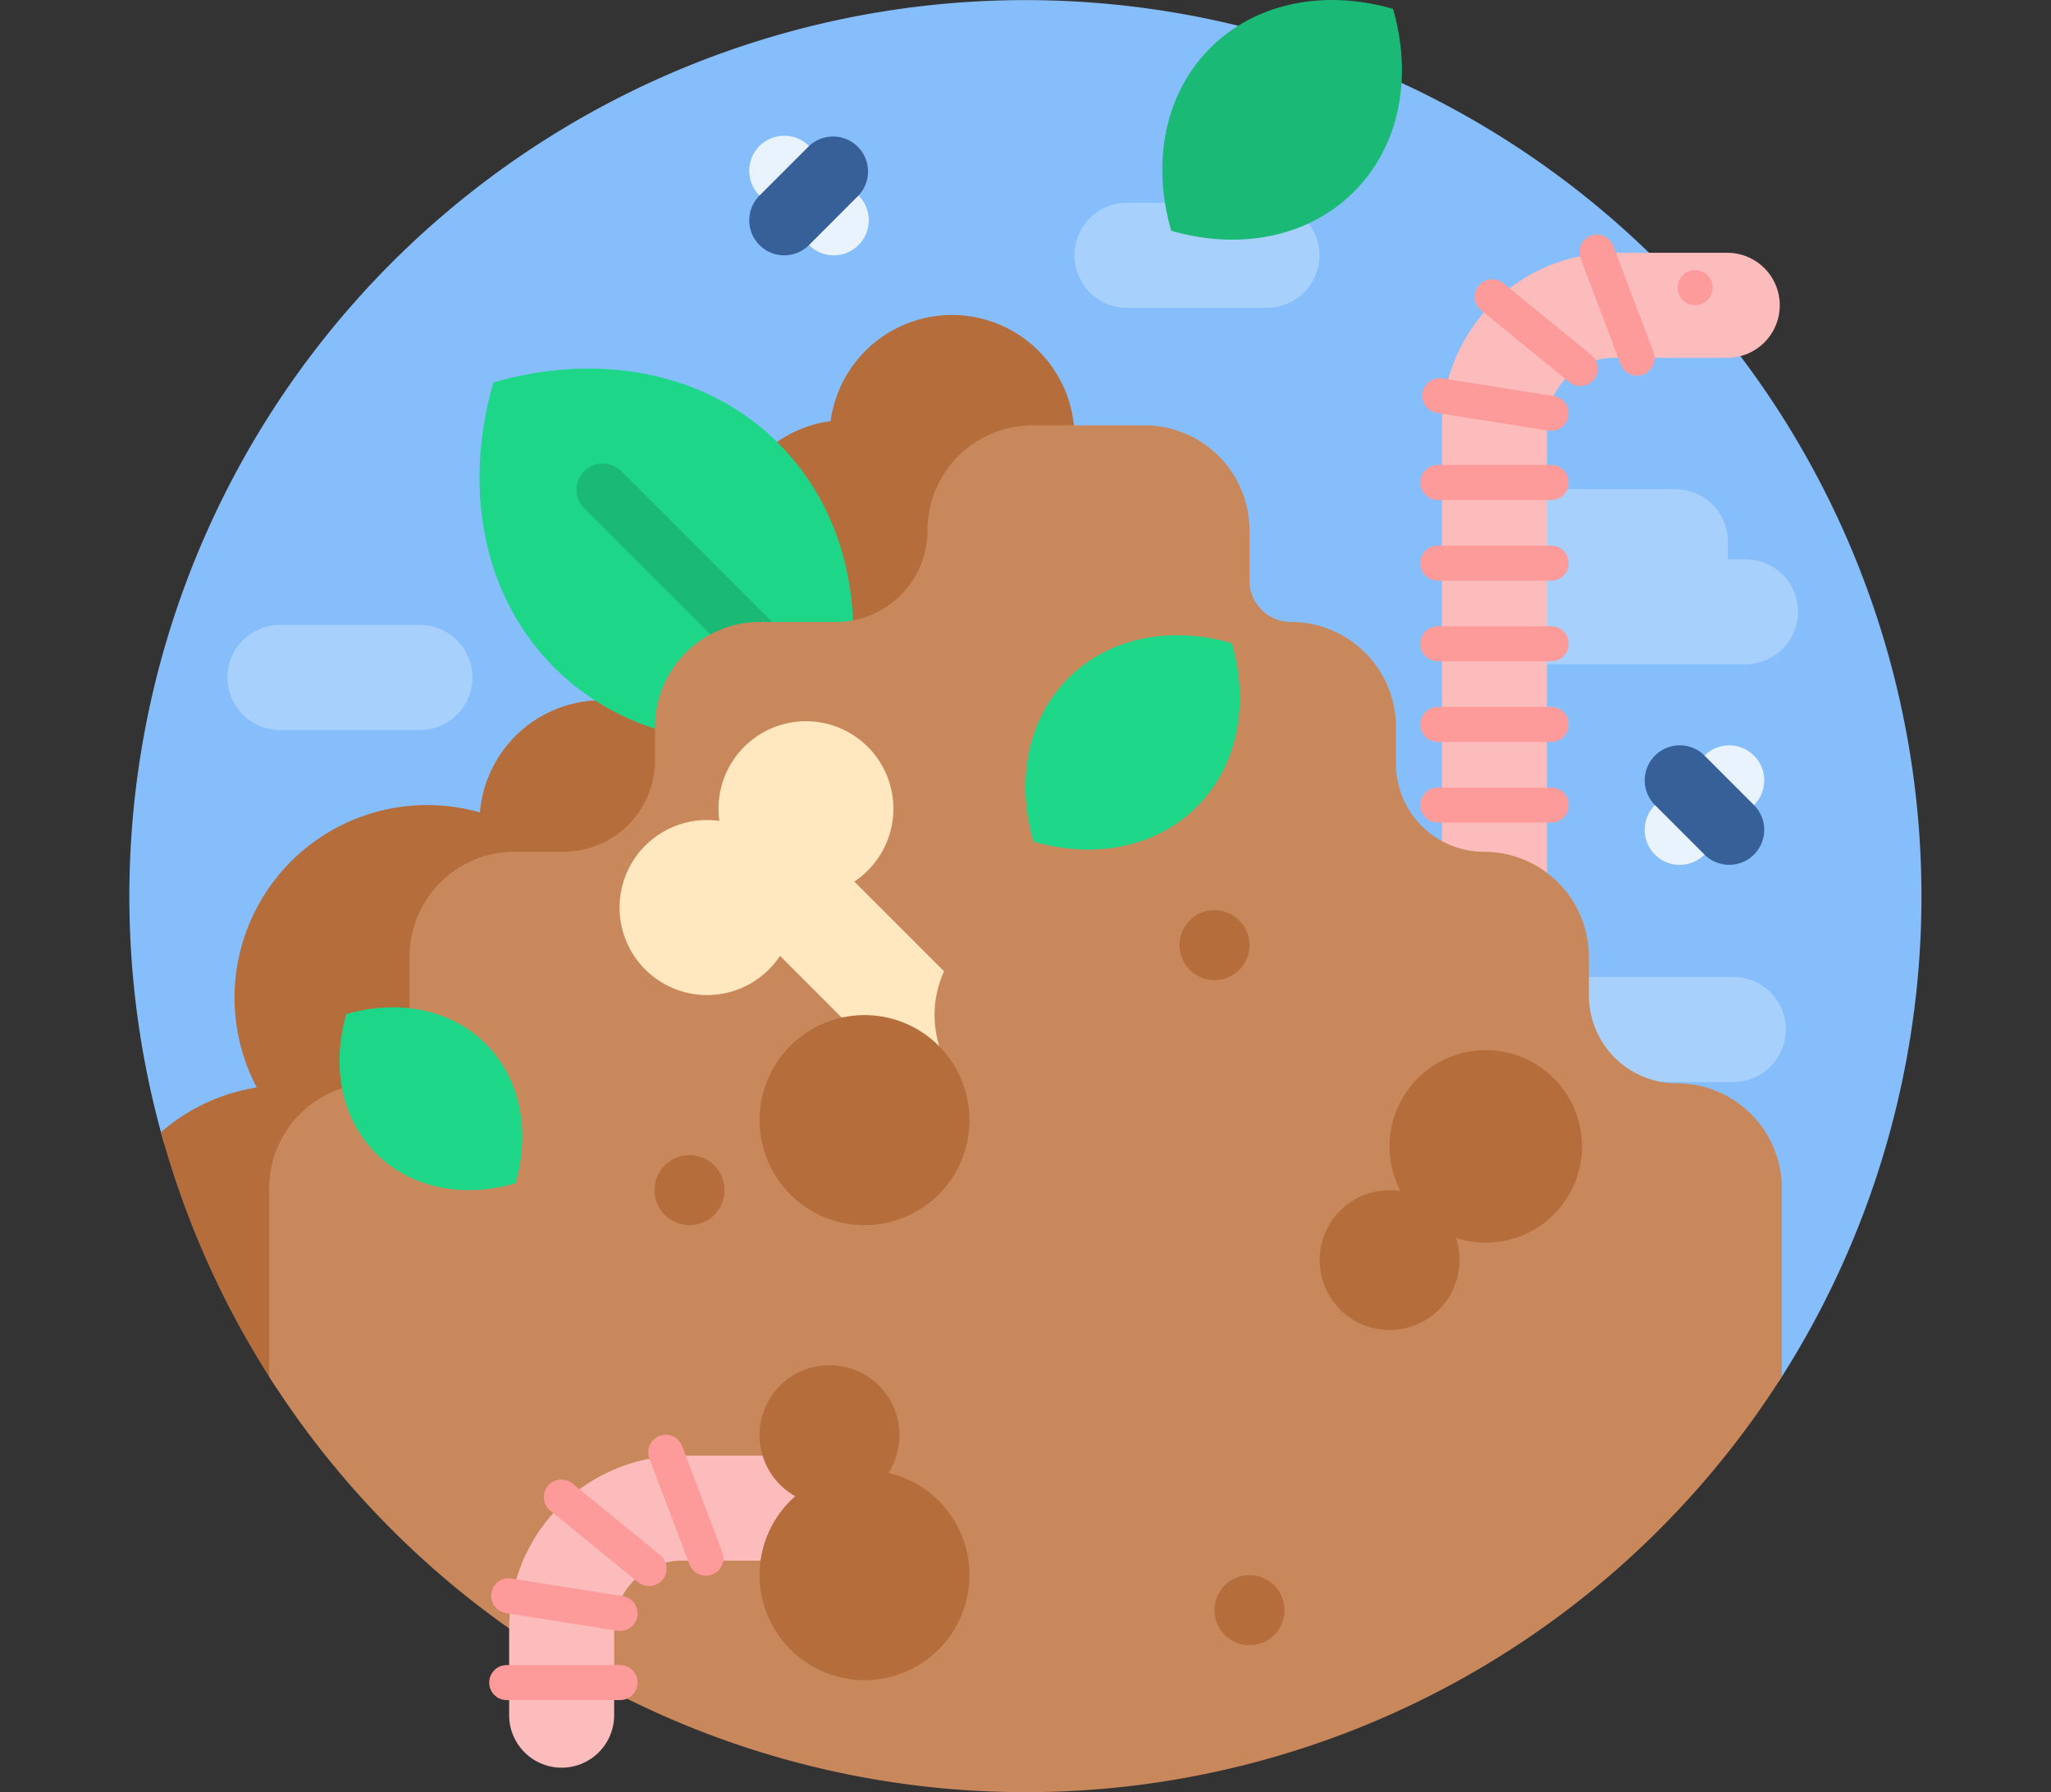 <svg xmlns="http://www.w3.org/2000/svg" xmlns:xlink="http://www.w3.org/1999/xlink" width="190" height="166" viewBox="0 0 190 166">
  <rect x="0" y="0" width="190" height="166" fill="#333333" stroke="none"/>
  <defs>
    <clipPath id="clip-path">
      <rect id="Imagen_11" data-name="Imagen 11" width="190" height="166" rx="19" transform="translate(915 4692)" fill="#01f6ff"/>
    </clipPath>
  </defs>
  <g id="Enmascarar_grupo_146" data-name="Enmascarar grupo 146" transform="translate(-915 -4692)" clip-path="url(#clip-path)">
    <g id="compost" transform="translate(927 4692)">
      <path id="Trazado_121361" data-name="Trazado 121361" d="M3.077,105.466a83.008,83.008,0,1,1,149.963,22.089,5.6,5.6,0,0,1-5.487,2.526L9.446,110.984a7.7,7.7,0,0,1-6.37-5.518Z" fill="#86befb"/>
      <path id="Trazado_121362" data-name="Trazado 121362" d="M149.693,51.8h-1.621V50.18a4.863,4.863,0,0,0-4.863-4.863h-9.727a4.863,4.863,0,0,0-4.863,4.863V51.8H127a4.863,4.863,0,1,0,0,9.727h22.7a4.863,4.863,0,0,0,0-9.727Zm3.746,43.555a4.863,4.863,0,0,1-4.863,4.863h-22.7a4.863,4.863,0,0,1,0-9.727h22.7A4.863,4.863,0,0,1,153.439,95.356ZM105.371,18.782H92.4a4.863,4.863,0,0,0,0,9.727h12.969a4.863,4.863,0,0,0,0-9.727ZM26.9,57.887H13.934a4.863,4.863,0,1,0,0,9.727H26.9a4.863,4.863,0,1,0,0-9.727Z" fill="#a7d0fc"/>
      <path id="Trazado_121363" data-name="Trazado 121363" d="M55.1,75.6A11.35,11.35,0,0,1,44.708,87.5a17.851,17.851,0,0,1-14.345,22.514,17.856,17.856,0,0,1-.558,17.628,9.87,9.87,0,0,1-16.687.16A82.568,82.568,0,0,1,2.91,104.865a17.765,17.765,0,0,1,8.875-4.137A17.842,17.842,0,0,1,32.46,75.253,11.348,11.348,0,0,1,55.1,75.6ZM87.539,40.527a11.348,11.348,0,0,0-22.594-1.52A11.348,11.348,0,1,0,77.711,51.774a11.35,11.35,0,0,0,9.828-11.247Z" fill="#b56d3c"/>
      <path id="Trazado_121364" data-name="Trazado 121364" d="M65.758,67.477c-9.7,2.814-19.72,1.048-26.409-5.641s-8.454-16.7-5.641-26.409c9.7-2.814,19.72-1.048,26.409,5.641S68.572,57.773,65.758,67.477Z" fill="#1ed688"/>
      <path id="Trazado_121365" data-name="Trazado 121365" d="M71.524,73.047a2.432,2.432,0,0,1-3.439,0L42.147,47.11a2.432,2.432,0,1,1,3.439-3.439L71.524,69.609A2.431,2.431,0,0,1,71.524,73.047Z" fill="#1ab975"/>
      <path id="Trazado_121366" data-name="Trazado 121366" d="M113.431,17.757c-4.288,4.288-10.71,5.421-16.932,3.617-1.8-6.222-.672-12.644,3.617-16.932S110.825-.979,117.048.825C118.852,7.047,117.719,13.469,113.431,17.757Z" fill="#1ab975"/>
      <path id="Trazado_121367" data-name="Trazado 121367" d="M152.874,28.277a4.863,4.863,0,0,1-4.863,4.863H137.549a6.248,6.248,0,0,0-6.241,6.241V87.539a4.863,4.863,0,0,1-9.727,0V39.381a15.985,15.985,0,0,1,15.967-15.967h10.462A4.863,4.863,0,0,1,152.874,28.277Z" fill="#fdbcbc"/>
      <path id="Trazado_121368" data-name="Trazado 121368" d="M153.065,110.068v17.448a83.023,83.023,0,0,1-140.129,0V110.068a9.726,9.726,0,0,1,9.727-9.727,3.276,3.276,0,0,0,3.276-3.276V88.619a9.726,9.726,0,0,1,9.727-9.727H40.2a8.48,8.48,0,0,0,8.48-8.48V67.337a9.726,9.726,0,0,1,9.727-9.727h7.033a8.48,8.48,0,0,0,8.48-8.48A9.726,9.726,0,0,1,83.648,39.4H94.023a9.726,9.726,0,0,1,9.727,9.727V53.77a3.841,3.841,0,0,0,3.841,3.841,9.726,9.726,0,0,1,9.727,9.727v3.409a8.147,8.147,0,0,0,8.147,8.147,9.726,9.726,0,0,1,9.727,9.727v3.575a8.147,8.147,0,0,0,8.147,8.147,9.727,9.727,0,0,1,9.727,9.727Z" fill="#c9885b"/>
      <path id="Trazado_121369" data-name="Trazado 121369" d="M66.465,139.694a4.863,4.863,0,0,1-4.863,4.863H51.158a6.271,6.271,0,0,0-6.264,6.264v8.047a4.863,4.863,0,0,1-9.727,0V150.82a16.008,16.008,0,0,1,15.99-15.99H61.6A4.863,4.863,0,0,1,66.465,139.694Z" fill="#fdbcbc"/>
      <path id="Trazado_121370" data-name="Trazado 121370" d="M131.7,46.31H121.2a1.621,1.621,0,0,1,0-3.242h10.5a1.621,1.621,0,0,1,0,3.242Zm8.526-11.624a1.621,1.621,0,0,0,.942-2.09l-3.721-9.818a1.621,1.621,0,1,0-3.032,1.149l3.721,9.818A1.621,1.621,0,0,0,140.228,34.687ZM133.3,38.54a1.621,1.621,0,0,0-1.347-1.855l-10.369-1.647a1.621,1.621,0,0,0-.508,3.2l10.369,1.647A1.621,1.621,0,0,0,133.3,38.54Zm2.345-3.385a1.621,1.621,0,0,0-.232-2.281l-8.138-6.634a1.621,1.621,0,1,0-2.048,2.513l8.138,6.634A1.621,1.621,0,0,0,135.648,35.155ZM47.062,155.849a1.621,1.621,0,0,0-1.621-1.621h-10.5a1.621,1.621,0,1,0,0,3.242h10.5A1.621,1.621,0,0,0,47.062,155.849Zm6.905-10a1.621,1.621,0,0,0,.942-2.09l-3.721-9.818a1.621,1.621,0,0,0-3.032,1.149l3.721,9.818A1.621,1.621,0,0,0,53.967,145.847ZM47.042,149.7a1.621,1.621,0,0,0-1.347-1.855L35.326,146.2a1.621,1.621,0,0,0-.508,3.2l10.369,1.647a1.621,1.621,0,0,0,1.855-1.347Zm2.345-3.384a1.621,1.621,0,0,0-.232-2.281L41.016,137.4a1.621,1.621,0,0,0-2.048,2.513l8.138,6.634a1.622,1.622,0,0,0,2.281-.232ZM133.323,52.16a1.621,1.621,0,0,0-1.621-1.621H121.2a1.621,1.621,0,0,0,0,3.242h10.5A1.621,1.621,0,0,0,133.323,52.16Zm0,7.47a1.621,1.621,0,0,0-1.621-1.621H121.2a1.621,1.621,0,0,0,0,3.242h10.5A1.621,1.621,0,0,0,133.323,59.63Zm0,7.47a1.621,1.621,0,0,0-1.621-1.621H121.2a1.621,1.621,0,0,0,0,3.242h10.5A1.621,1.621,0,0,0,133.323,67.1Zm0,7.47a1.621,1.621,0,0,0-1.621-1.621H121.2a1.621,1.621,0,0,0,0,3.242h10.5A1.621,1.621,0,0,0,133.323,74.57Zm11.709-49.55a1.621,1.621,0,1,0,1.621,1.621A1.621,1.621,0,0,0,145.031,25.02Z" fill="#fd9a9a"/>
      <path id="Trazado_121371" data-name="Trazado 121371" d="M75.218,103.5,60.259,88.537a8.106,8.106,0,1,1-5.617-12.5,8.1,8.1,0,1,1,12.5,5.617l8.314,8.314a9.735,9.735,0,0,0,1.6,10.535,9.729,9.729,0,0,0-1.83,2.988Z" fill="#ffe7c0"/>
      <path id="Trazado_121372" data-name="Trazado 121372" d="M55.117,110.234a3.242,3.242,0,1,1-3.242-3.242A3.242,3.242,0,0,1,55.117,110.234ZM103.75,145.9a3.242,3.242,0,1,0,3.242,3.242A3.242,3.242,0,0,0,103.75,145.9Zm0-58.359a3.242,3.242,0,1,0-3.242,3.242A3.242,3.242,0,0,0,103.75,87.539ZM70.306,136.426a6.484,6.484,0,1,0-8.634,2.16,9.725,9.725,0,1,0,8.634-2.16Zm-2.22-42.4a9.727,9.727,0,1,0,9.727,9.727A9.726,9.726,0,0,0,68.086,94.023Zm57.549,3.242a8.919,8.919,0,0,0-7.9,13.048,6.478,6.478,0,1,0,5.138,4.347,8.917,8.917,0,1,0,2.765-17.395Z" fill="#b56d3c"/>
      <path id="Trazado_121373" data-name="Trazado 121373" d="M83.738,77.954c-1.614-5.565-.6-11.309,3.235-15.145s9.58-4.849,15.145-3.235c1.614,5.565.6,11.309-3.235,15.145S89.3,79.567,83.738,77.954ZM33,96.689c-3.271-3.271-8.17-4.135-12.916-2.759-1.376,4.746-.513,9.645,2.759,12.916s8.17,4.135,12.916,2.759C37.133,104.859,36.269,99.961,33,96.689Z" fill="#1ed688"/>
      <path id="Trazado_121374" data-name="Trazado 121374" d="M62.944,22.7,58.359,18.11a3.242,3.242,0,0,1,4.585-4.585L67.53,18.11A3.242,3.242,0,1,1,62.944,22.7Zm87.539,47.29a3.242,3.242,0,0,0-4.585,0l-4.585,4.585a3.242,3.242,0,0,0,4.585,4.585l4.585-4.585A3.242,3.242,0,0,0,150.484,69.985Z" fill="#e9f3fe"/>
      <path id="Trazado_121375" data-name="Trazado 121375" d="M58.359,22.7a3.242,3.242,0,0,1,0-4.585l4.585-4.585A3.242,3.242,0,0,1,67.53,18.11L62.944,22.7A3.242,3.242,0,0,1,58.359,22.7ZM150.484,74.57,145.9,69.985a3.242,3.242,0,0,0-4.585,4.585l4.585,4.585a3.242,3.242,0,0,0,4.585-4.585Z" fill="#376099"/>
    </g>
  </g>
</svg>
